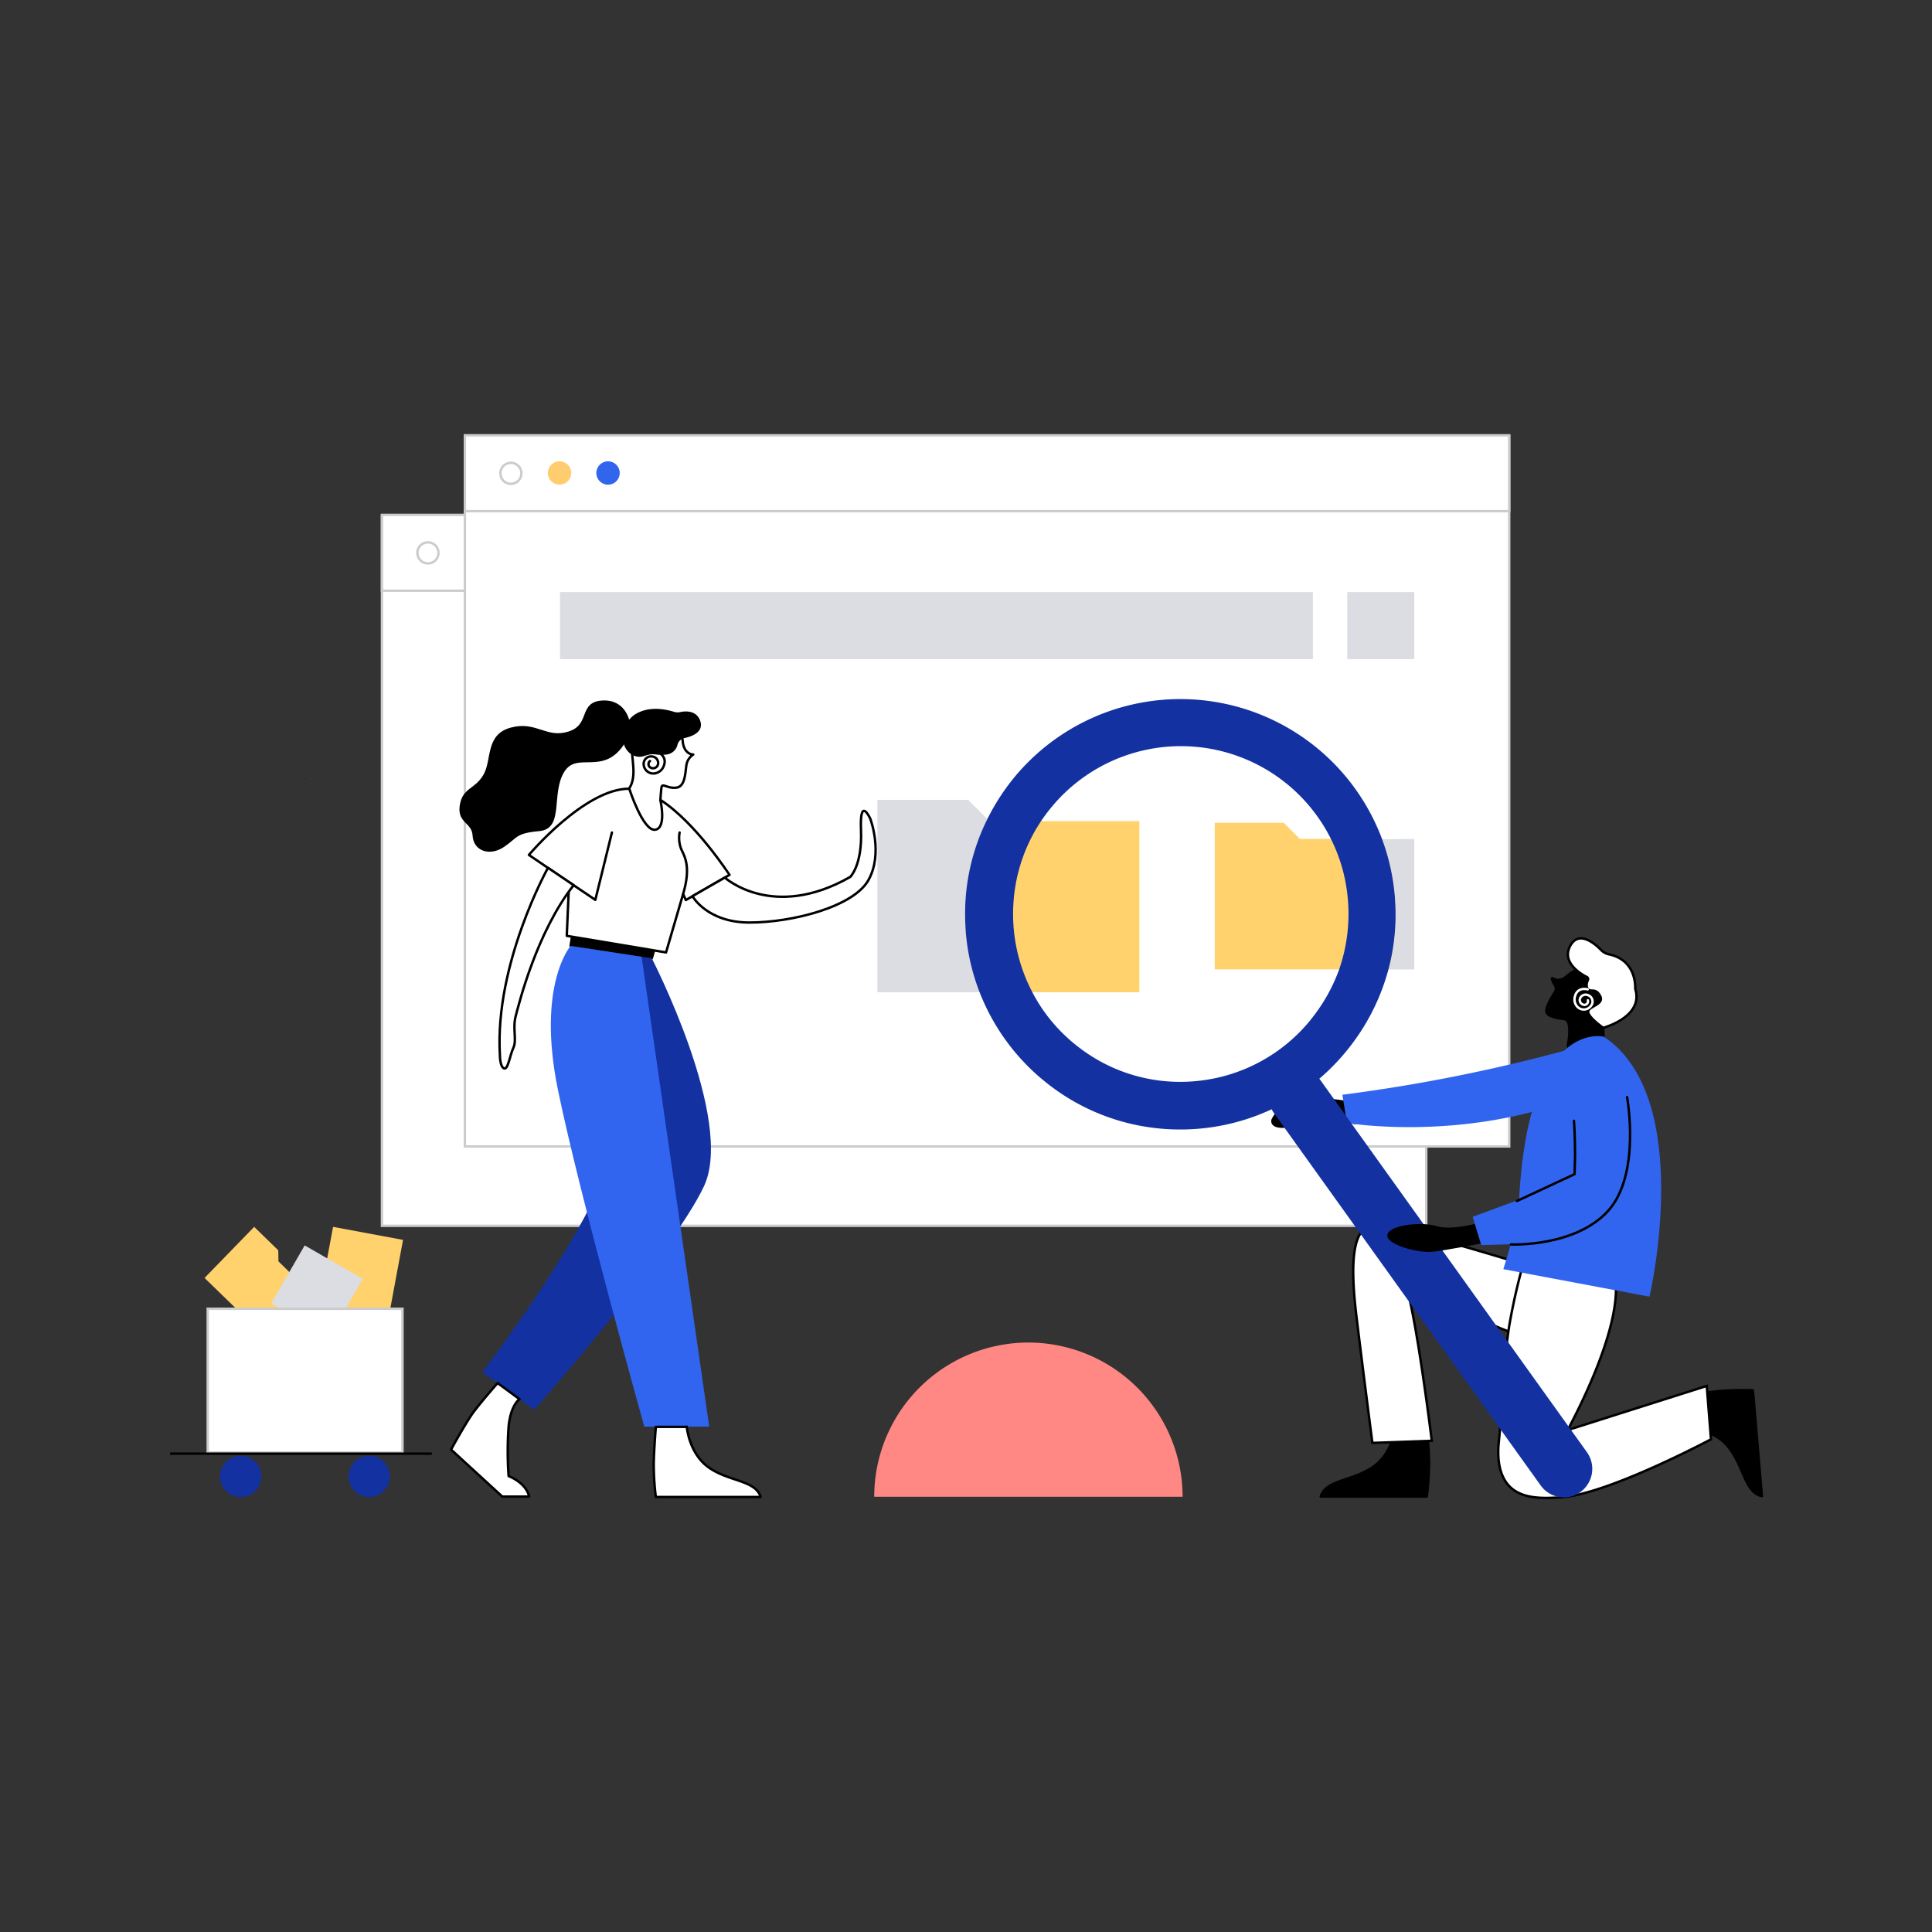 <svg id="图层_1" data-name="图层 1" xmlns="http://www.w3.org/2000/svg" viewBox="0 0 800 800"><rect x="0" y="0" width="800" height="800" fill="#333333" stroke="none"/><defs><style>.cls-1{fill:#5f82d6;}.cls-13,.cls-15,.cls-16,.cls-2{fill:#fff;}.cls-3{fill:#ccc;}.cls-4{fill:#ffcd6e;}.cls-5{fill:#3165eb;}.cls-6{fill:#ff8885;}.cls-7{fill:#ffd26e;}.cls-8{fill:#dbdde2;}.cls-14,.cls-17,.cls-9{fill:none;}.cls-11,.cls-13,.cls-14,.cls-15,.cls-16,.cls-9{stroke:#000;}.cls-16,.cls-9{stroke-miterlimit:10;}.cls-10{fill:#1331a1;}.cls-11,.cls-13,.cls-14,.cls-17{stroke-linecap:round;}.cls-11,.cls-13,.cls-14,.cls-15,.cls-17{stroke-linejoin:round;}.cls-12{fill:#3165f0;}.cls-17{stroke:#fff;}</style></defs><path class="cls-1" d="M129,322.57l-.06.07-1.15-.81A11.24,11.24,0,0,0,129,322.57Z"/><rect class="cls-2" x="158.16" y="213.47" width="432.42" height="294.12"/><path class="cls-3" d="M590.08,214V507.09H158.66V214H590.08m1-1H157.66V508.09H591.08V213Z"/><rect class="cls-2" x="158.16" y="213.2" width="432.42" height="31.4"/><path class="cls-3" d="M590.08,213.7v30.4H158.66V213.7H590.08m1-1H157.66v32.4H591.08V212.7Z"/><path class="cls-2" d="M177.2,233.29a4.36,4.36,0,1,1,4.35-4.36A4.36,4.36,0,0,1,177.2,233.29Z"/><path class="cls-3" d="M177.2,225.08a3.86,3.86,0,1,1-3.85,3.85,3.86,3.86,0,0,1,3.85-3.85m0-1a4.86,4.86,0,1,0,4.85,4.85,4.85,4.85,0,0,0-4.85-4.85Z"/><circle class="cls-4" cx="197.34" cy="228.8" r="4.85"/><circle class="cls-5" cx="217.41" cy="228.8" r="4.85"/><path class="cls-6" d="M425.83,555.92A63.86,63.86,0,0,0,362,619.78H489.69A63.91,63.91,0,0,0,425.83,555.92Z"/><rect class="cls-2" x="192.52" y="180.6" width="432.42" height="294.12"/><path class="cls-3" d="M624.43,181.1V474.22H193V181.1H624.43m1-1H192V475.22H625.43V180.1Z"/><rect class="cls-2" x="192.52" y="180.26" width="432.42" height="31.4"/><path class="cls-3" d="M624.43,180.76v30.4H193v-30.4H624.43m1-1H192v32.4H625.43v-32.4Z"/><path class="cls-2" d="M211.55,200.34A4.35,4.35,0,1,1,215.9,196,4.35,4.35,0,0,1,211.55,200.34Z"/><path class="cls-3" d="M211.55,192.14A3.85,3.85,0,1,1,207.7,196a3.86,3.86,0,0,1,3.85-3.85m0-1A4.85,4.85,0,1,0,216.4,196a4.85,4.85,0,0,0-4.85-4.85Z"/><circle class="cls-4" cx="231.69" cy="195.86" r="4.85"/><circle class="cls-5" cx="251.77" cy="195.86" r="4.85"/><polygon class="cls-7" points="84.7 529.17 105.25 508.02 115.22 517.72 115.29 522.3 131.72 538.34 113.47 557.13 84.7 529.17"/><polygon class="cls-7" points="166.89 513.41 137.92 508.02 135.36 521.7 137.92 525.47 133.75 548.1 159.55 552.89 166.89 513.41"/><path class="cls-8" d="M400.17,387.51a87.7,87.7,0,0,0,5.59,23.37H363.32V331.19h37.52l8,7.95a88,88,0,0,0-9,33.62A98.43,98.43,0,0,0,400.17,387.51Z"/><path class="cls-7" d="M471.78,340v70.86h-66a87.7,87.7,0,0,1-5.59-23.37,90,90,0,0,1-.27-14.75,88.32,88.32,0,0,1,9-33.62l.87.88Z"/><path class="cls-8" d="M585.62,347.43v54H574.91a88.5,88.5,0,0,0,2.76-28.63c-.07-1.08-.13-2.23-.27-3.31a89.51,89.51,0,0,0-5.12-22Z"/><path class="cls-7" d="M574.91,401.39H503v-60.7h28.56l6.67,6.67h34a89.69,89.69,0,0,1,5.12,22c.14,1.08.2,2.22.27,3.3A87.11,87.11,0,0,1,574.91,401.39Z"/><rect class="cls-8" x="231.89" y="245.17" width="311.76" height="27.75"/><rect class="cls-8" x="557.87" y="245.17" width="27.75" height="27.75"/><rect class="cls-8" x="117.37" y="520.77" width="27.75" height="27.75" transform="translate(-397.39 380.98) rotate(-60)"/><rect class="cls-2" x="86.01" y="541.93" width="80.64" height="59.49"/><path class="cls-3" d="M166.16,542.43v58.5H86.51v-58.5h79.65m1-1H85.51v60.5h81.65v-60.5Z"/><line class="cls-9" x1="70.42" y1="601.93" x2="178.81" y2="601.93"/><path class="cls-10" d="M99.66,602.8a8.56,8.56,0,1,1-8.56,8.56A8.56,8.56,0,0,1,99.66,602.8Z"/><circle class="cls-10" cx="152.88" cy="611.36" r="8.56"/><polygon class="cls-11" points="271.37 391.69 237.15 385.96 236.27 391.69 269.89 396.8 271.37 391.69"/><path class="cls-10" d="M269.89,396.8s34.49,66.9,21.62,94.38-70.33,92.63-70.33,92.63l-21.49-15.63s59.69-77.4,55.85-105.22-15.36-70.67-15.36-70.67Z"/><path class="cls-12" d="M236.27,391.68s-14.14,16.1-5.25,59.55,35.77,139.51,35.77,139.51h26.88l-28-194.54Z"/><path class="cls-13" d="M284.37,590.74s.88,11.19,9.23,17,19.33,5.19,21.35,12.13H271.57a110,110,0,0,1-.87-13.68c.06-5.52.87-15.36.87-15.36h12.8Z"/><path class="cls-13" d="M215.12,579.36s-3.64,2.29-4.51,11.32a142.68,142.68,0,0,0,0,20.54s7.21,2.63,8.49,8.49H208l-21.22-19.47s4.45-8.22,8.22-14c2.56-3.91,11.05-13.54,11.05-13.54Z"/><path class="cls-13" d="M273.46,331.19s.13-2.29.4-4.85,2.29.34,6.27-.2,3.57-7.41,4.24-10a6.35,6.35,0,0,1,2.69-3.7s-3.57.07-4.31-5a8.79,8.79,0,0,0-.33-2,10.31,10.31,0,0,0-9.16-7.47c-14.76-1.28-11.46,11.85-11,20,.53,8.83-3.84,10.31-3.84,10.31l10.5,18.46C269.08,346.62,279.52,342.71,273.46,331.19Z"/><path class="cls-14" d="M272.11,311.25s4.38,1.69,2.76,5.86a4.74,4.74,0,0,1-3.16,3,4,4,0,0,1-5.19-3.77v-.06a3.09,3.09,0,0,1,3.77-3,2.72,2.72,0,0,1,2.22,3,2.1,2.1,0,0,1-2.89,1.68,1.64,1.64,0,0,1-.47-2.83"/><path class="cls-11" d="M278.91,295.22a5.51,5.51,0,0,0,2.77.14c2.22-.48,6.6-.75,7.88,3.57,1.14,3.84-3.1,5.52-6.2,6.19a4.3,4.3,0,0,0-3.3,3.1,4.76,4.76,0,0,1-4.11,3.71c-4.78.6-4.58-.95-9.23.6s-7.81-2.69-8.08-5.39-.14-9.36,6.87-12.05C270.63,293.06,276.35,294.41,278.91,295.22Z"/><path class="cls-11" d="M260.25,299.06s-1.41-9.09-10.91-8.49-4.24,9.77-13.74,12.8-13.54-4.38-23.91-1.62-7.41,12.94-11.05,19.27-8.69,5.39-9.77,12.53,5,6.53,5.32,12.46,6.6,8.09,12.26,4.25,4.85-5.73,14.82-6.61,4.25-15.29,10-24.38S250,321.36,258.57,307C258.57,307.14,257.16,304.38,260.25,299.06Z"/><path class="cls-15" d="M302.09,362.25,284,372.69l-1.14-2.49-7.07,24.18-41.1-6.87.95-22.16L219,354s23.17-27.48,41.56-27.42c0,0,5.66,17.52,10.65,17s2.22-12.39,2.22-12.39C288.21,340.76,301.89,362.11,302.09,362.25Z"/><path class="cls-14" d="M281.41,344.73a12.81,12.81,0,0,0,.47,6.33c1.14,3.1,4.58,6.88,1,19.07"/><polyline class="cls-14" points="235.73 365.35 246.51 372.62 253.38 344.73"/><path class="cls-13" d="M226.91,359.35S204.75,399,207,437c0,0,0,4.65,1.68,5.39s2.43-5.39,3.91-8.55-.4-8,.94-13.07,8.63-34.63,24-54.23Z"/><path class="cls-13" d="M300.13,363.39s19.81,18.06,51.94-.27c0,0,5.05-4.85,4.45-19.4s3.84-4.71,3.84-4.71,5.45,14.28-.74,25.39S328,382,310.37,382s-23.64-10.91-23.64-10.91Z"/><path class="cls-11" d="M563.79,458.11s-7.34-3.1-20.54-2.83-16.3,8.48-16.3,8.48-1,3,4.78,2.77,18.59-4.85,29.37-1.49Z"/><path class="cls-12" d="M656.08,432.78a690.33,690.33,0,0,1-100.23,20.54L557.73,465s36.24,6.13,77.4-4.78Z"/><path class="cls-11" d="M577.87,590.27s-.87,11.32-9.36,17.18S549,612.7,546.89,619.71h43.92a121.74,121.74,0,0,0,.94-13.88c-.07-5.59-.94-15.56-.94-15.56Z"/><path class="cls-11" d="M697.65,591.15s11.38-.07,17.91,7.88,6.88,19.06,14,20.48l-3.71-43.79A116.63,116.63,0,0,0,712,576c-5.59.54-15.42,2.22-15.42,2.22Z"/><path class="cls-16" d="M651,557.6c-5.86-.07-12.93-1.75-20.34-4.18h0a1.43,1.43,0,0,0-.48-.13c-.06-.07-.2-.07-.27-.13-3-1-6.13-2.16-9.16-3.37-.06-.07-.2-.07-.27-.14a341,341,0,0,1-38.26-18.52h0a1.54,1.54,0,0,1-.47-.27c4.65,13.07,11.12,65.74,11.12,65.74l-24.59.88s-4.11-31.73-6.54-51.87c-2.42-19.8-2.35-36.17,5.73-37.93S638,525.74,638,525.74s2.22,2,5.25,4.85C652.44,539.68,669.08,557.94,651,557.6Z"/><path class="cls-16" d="M649.14,592.16c5.8-10.91,19.81-39,20-58,.34-24-36.71-16.64-36.71-16.64a259,259,0,0,0-7.41,31c-2.7,16.84-2.83,33.41-4.38,48.43-.74,6.87-.07,15.49,6.06,19.94,5.53,4,13.61,3.5,19.94,3.1,19.34-1.35,61.84-24,61.84-24l-1.75-22.1Z"/><path class="cls-10" d="M646.72,620a11.84,11.84,0,0,1-8.76-4.92L527.69,461.14a11.79,11.79,0,1,1,19.2-13.68L657.16,601.39a11.83,11.83,0,0,1-2.76,16.43A11.45,11.45,0,0,1,646.72,620Z"/><path class="cls-10" d="M577.67,372.76c-.07-1.08-.13-2.23-.27-3.31a89.51,89.51,0,0,0-5.12-22,89.15,89.15,0,0,0-152.58-25.2,91.11,91.11,0,0,0-10.91,17,88,88,0,0,0-9,33.61,98.49,98.49,0,0,0,.27,14.76A88.09,88.09,0,0,0,405.69,411a89.25,89.25,0,0,0,19.54,30.11,83.94,83.94,0,0,0,7.21,6.54,88.38,88.38,0,0,0,48,19.67c.53.06,1,.06,1.48.13a89.86,89.86,0,0,0,39.88-6.06c.94-.41,1.95-.81,2.89-1.21.61-.27,1.22-.54,1.75-.81a86.84,86.84,0,0,0,12.8-7.34c.27-.14.48-.34.75-.48,2.15-1.48,4.17-3.1,6.19-4.78a79.36,79.36,0,0,0,6-5.59,83,83,0,0,0,5.59-6.27,89.82,89.82,0,0,0,17.11-33.34A88,88,0,0,0,577.67,372.76Zm-35,49.58h0a69.24,69.24,0,0,1-46.82,25.26A68.7,68.7,0,0,1,458.51,441,69.56,69.56,0,0,1,445,432.31a68.1,68.1,0,0,1-17.52-21.43,69.75,69.75,0,0,1-7.75-38.12A68.81,68.81,0,0,1,431.09,340c1.21-1.82,2.56-3.64,4-5.39a69.45,69.45,0,0,1,116,12.73,68.21,68.21,0,0,1,6.87,23.44c0,.2.07.41.07.61a70.23,70.23,0,0,1-3.5,30A71.9,71.9,0,0,1,542.64,422.34Z"/><path class="cls-11" d="M652.71,437.69c-.53-.53-1-1.14-1.48-1.61a9.26,9.26,0,0,1-1.82-2.43,2.52,2.52,0,0,1-.13-1.21c1.41-8.08-.07-10-1.15-10.37a1.87,1.87,0,0,0-.6-.14c-1-.07-6.87-.74-7.21-3-.27-1.89,2.22-6.13,3.57-8.22a2.38,2.38,0,0,0,.07-2.49c-.88-1.48-2-3.77-.81-3a10.05,10.05,0,0,0,1.21.47,4.89,4.89,0,0,0,4-1.15,24.62,24.62,0,0,1,7-4.24,2.43,2.43,0,0,1,1.82.07c2.42,1.21,8.89,5.12,7.54,10.91-1.68,7.07-.47,22.36-.47,22.36a29.06,29.06,0,0,0,3.37,2.77c1,.67-5.66,2.35-8.62,3.43a5.54,5.54,0,0,1-5.6-1.28A9.92,9.92,0,0,0,652.71,437.69Z"/><path class="cls-16" d="M666.32,395.19a6.48,6.48,0,0,1-3.23-1.69c-2.7-2.83-9.23-8.35-12.8-2-3.91,6.87,4.11,11.72,6.8,13.07a.89.89,0,0,1,.41,1.21c-.41,1-.88,2.63-.07,3.71,1.21,1.62,3.17-.67,5.12,2.9s-4.85,4.24-4.92,6.53,6.2,6.67,6.2,6.67,17-4.45,13.27-16.17C677.1,409.4,678,397.68,666.32,395.19Z"/><path class="cls-17" d="M657.43,409.67s-4.18-1.21-5.25,2.83a4.35,4.35,0,0,0,.67,4,3.65,3.65,0,0,0,5.93,0,.06.06,0,0,1,.06-.06,2.79,2.79,0,0,0-1.14-4.31,2.53,2.53,0,0,0-3.3,1,2,2,0,0,0,1.21,2.89,1.48,1.48,0,0,0,1.89-1.82"/><path class="cls-11" d="M610.88,507.28s-10.57,2.7-16,.94-17.72-.8-19.74,2.7,12,7.74,18.46,6.87c7.07-.94,20.68-3.57,20.68-3.57Z"/><path class="cls-12" d="M664.1,429.27s-31.06-8-35.1,67.5l-19.2,7.08,3.57,11.72,12.13-.34s.13.27-3,10.31L683,536.92C683.09,536.92,702.16,454.6,664.1,429.27Z"/><path class="cls-14" d="M673.73,454.27s5.86,31.93-7.81,47.08-40.29,13.95-40.29,13.95"/><path class="cls-14" d="M628.13,497.31,652,486.2l.2-7.82s0-8.42-.47-14.28"/></svg>